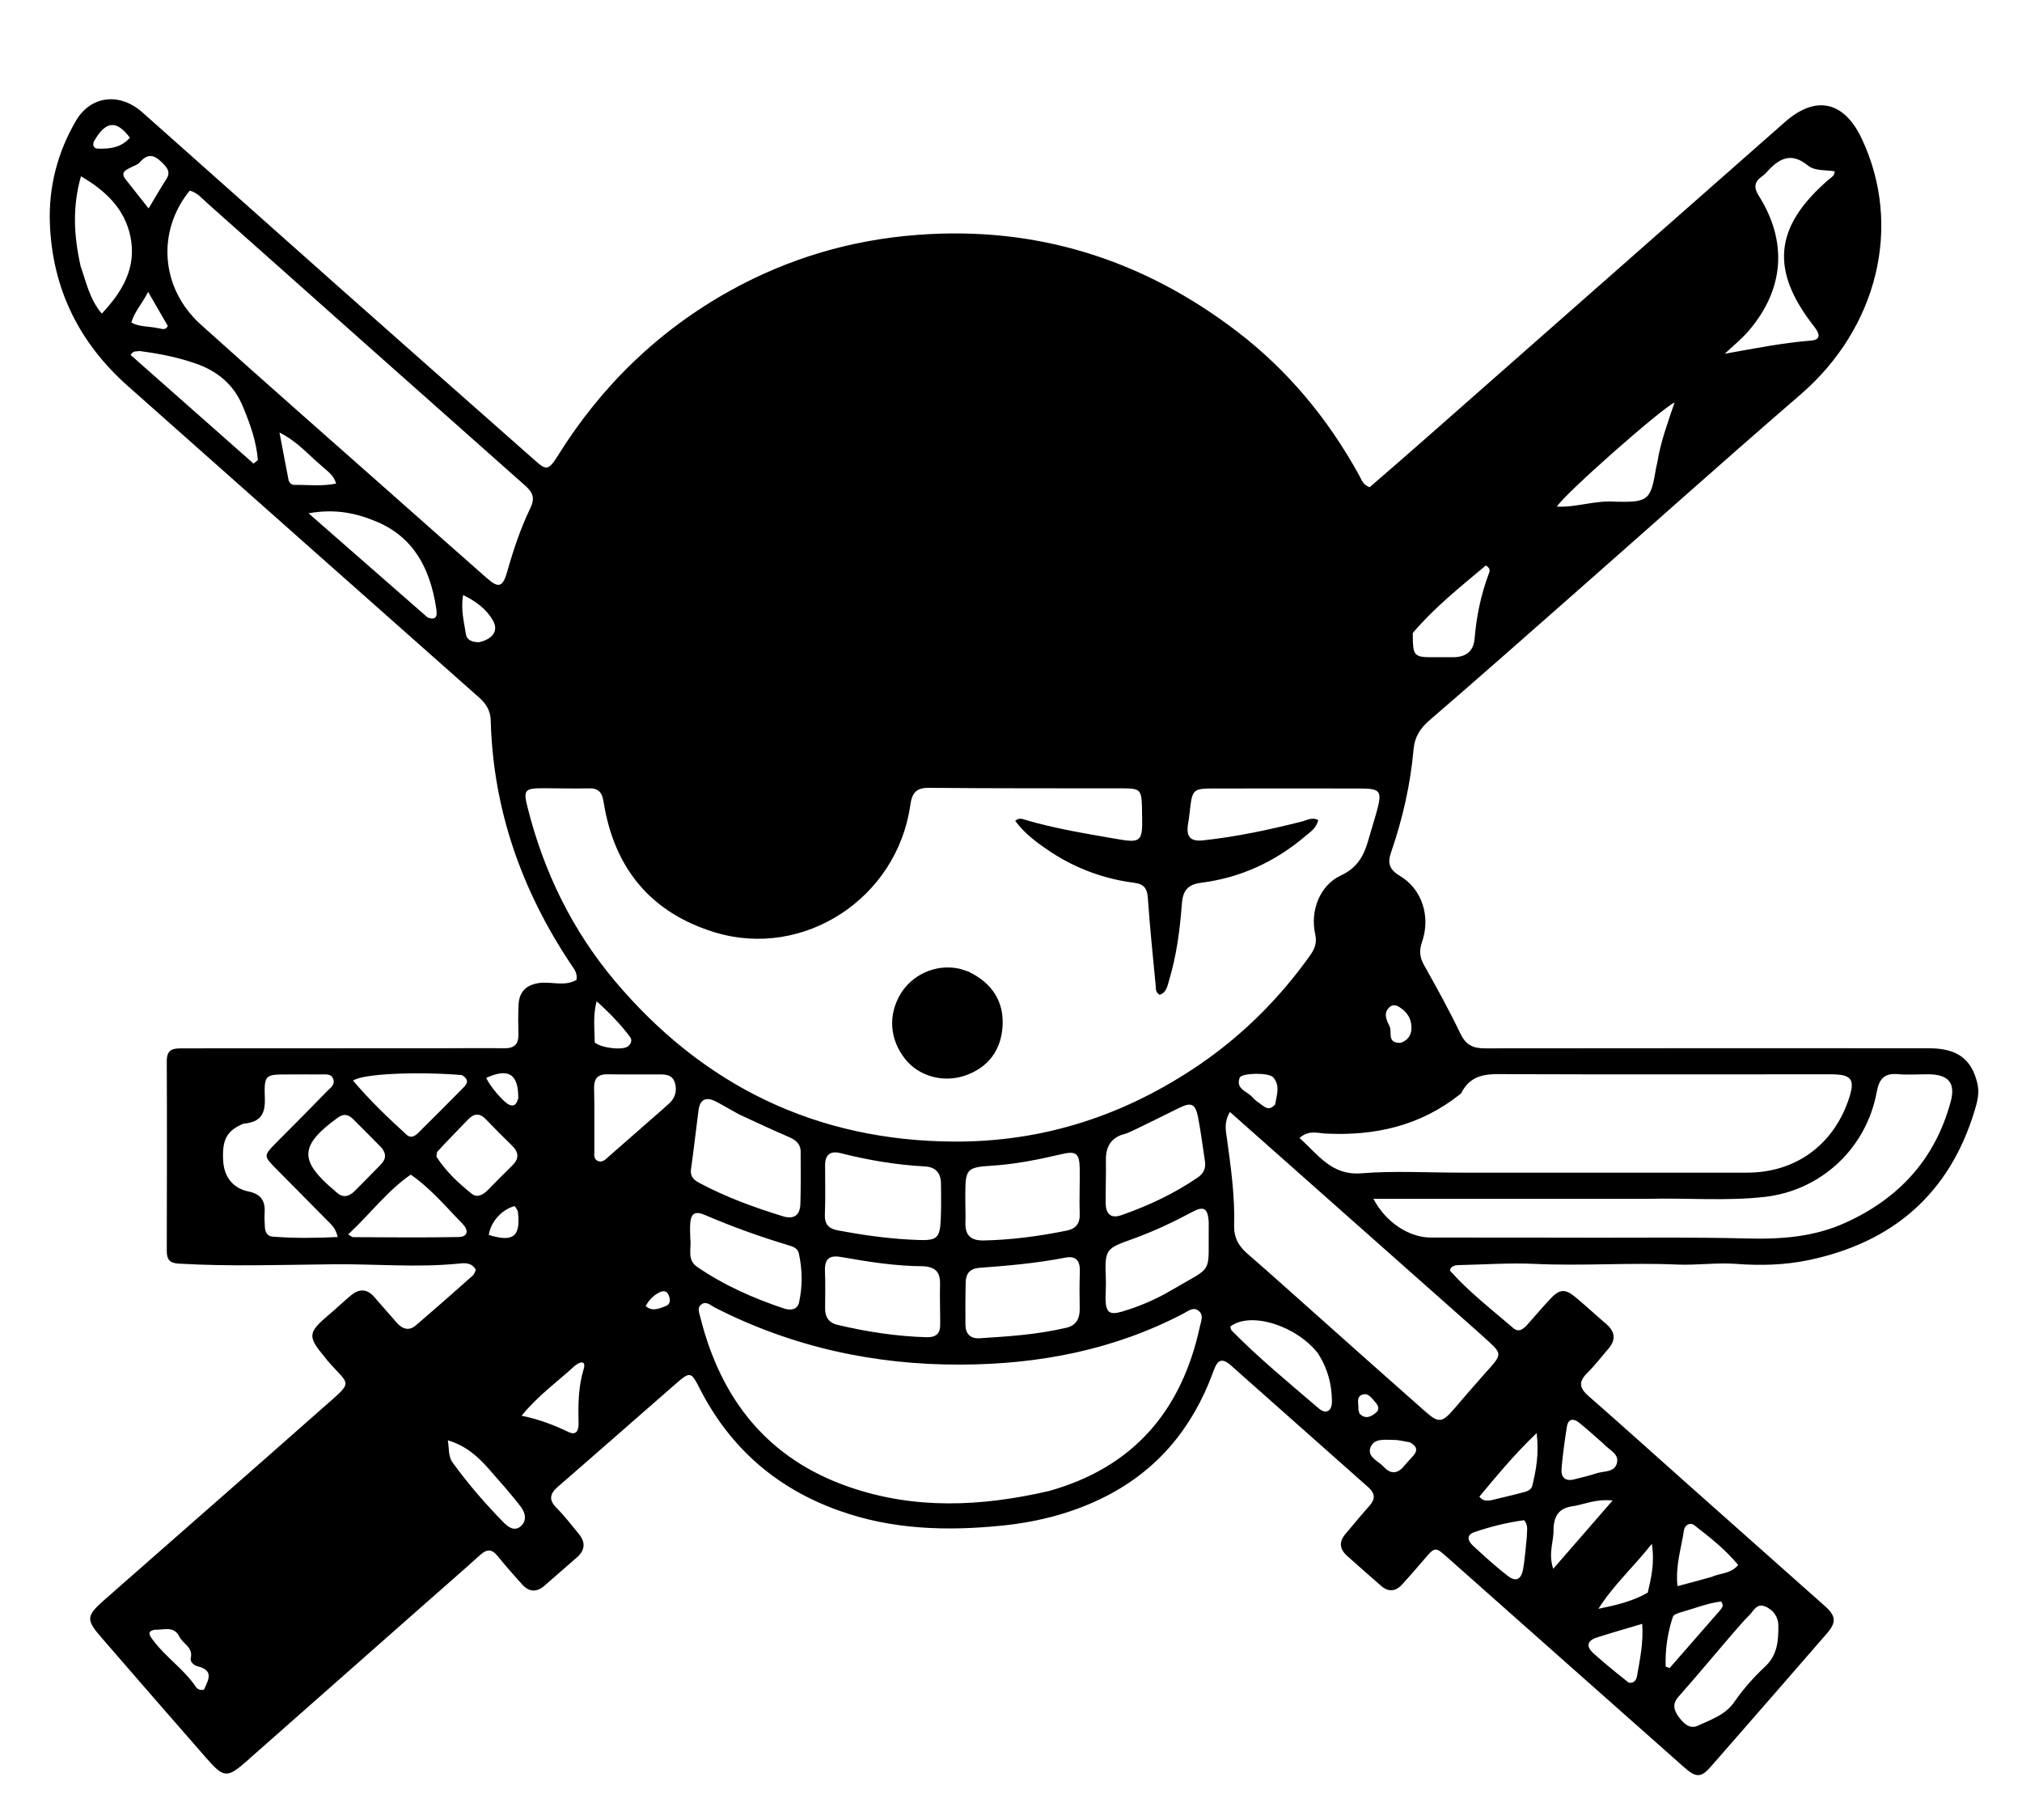 <?xml version="1.0" encoding="UTF-8"?>
<svg xmlns="http://www.w3.org/2000/svg" xmlns:xlink="http://www.w3.org/1999/xlink" width="60px" height="54px" viewBox="0 0 60 54" version="1.1">
<g id="surface1">
<path style=" stroke:none;fill-rule:nonzero;fill:rgb(0%,0%,0%);fill-opacity:1;" d="M 12.582 47.609 C 10.852 49.133 9.145 50.641 7.438 52.148 C 7.418 52.164 7.398 52.184 7.379 52.203 C 6.727 52.777 6.656 52.777 6.082 52.117 C 5.055 50.945 4.035 49.77 3.016 48.594 C 2.547 48.055 2.551 47.949 3.102 47.465 C 5.25 45.574 7.41 43.691 9.555 41.793 C 10.527 40.938 10.391 41.152 9.699 40.348 C 9.68 40.324 9.664 40.305 9.648 40.281 C 9.117 39.645 9.129 39.543 9.77 39 C 9.988 38.816 10.195 38.617 10.414 38.434 C 10.648 38.238 10.883 38.23 11.098 38.473 C 11.324 38.727 11.543 38.988 11.77 39.242 C 11.938 39.434 12.137 39.5 12.34 39.324 C 12.91 38.836 13.473 38.34 14.031 37.844 C 14.078 37.801 14.094 37.727 14.121 37.676 C 13.992 37.449 13.785 37.473 13.605 37.492 C 12.359 37.617 11.109 37.496 9.859 37.512 C 8.344 37.527 6.82 37.582 5.301 37.492 C 5.035 37.477 4.949 37.371 4.949 37.117 C 4.953 35.234 4.957 33.355 4.949 31.477 C 4.949 31.102 5.172 31.105 5.434 31.105 C 8 31.105 10.57 31.105 13.137 31.102 C 13.746 31.102 14.359 31.094 14.969 31.102 C 15.266 31.105 15.391 30.977 15.383 30.684 C 15.375 30.395 15.375 30.105 15.387 29.816 C 15.406 29.438 15.598 29.227 15.988 29.168 C 16.359 29.113 16.75 29.281 17.105 29.074 C 17.148 28.863 17.016 28.727 16.922 28.582 C 15.477 26.402 14.633 24.023 14.562 21.383 C 14.555 21.105 14.441 20.898 14.234 20.711 C 10.75 17.629 7.273 14.539 3.793 11.453 C 2.348 10.172 1.555 8.57 1.48 6.637 C 1.438 5.551 1.707 4.512 2.262 3.57 C 2.699 2.836 3.555 2.738 4.223 3.332 C 6.172 5.059 8.113 6.797 10.062 8.523 C 12 10.242 13.945 11.957 15.887 13.672 C 16.215 13.965 16.281 13.953 16.559 13.512 C 17.852 11.441 19.551 9.797 21.68 8.617 C 23.406 7.664 25.254 7.117 27.223 6.969 C 30.75 6.699 33.91 7.695 36.715 9.84 C 38.215 10.988 39.406 12.426 40.324 14.09 C 40.395 14.215 40.43 14.375 40.641 14.457 C 41.195 13.977 41.77 13.48 42.34 12.977 C 45.883 9.859 49.422 6.738 52.965 3.621 C 53.883 2.812 54.719 3 55.246 4.117 C 56.465 6.707 55.715 9.738 53.418 11.715 C 51.117 13.699 48.855 15.73 46.57 17.738 C 45.188 18.957 43.809 20.172 42.414 21.375 C 42.137 21.613 41.977 21.871 41.945 22.238 C 41.852 23.281 41.621 24.293 41.281 25.281 C 41.168 25.602 41.219 25.797 41.535 25.984 C 42.195 26.375 42.461 27.191 42.195 27.953 C 42.105 28.215 42.129 28.414 42.262 28.645 C 42.637 29.312 43.008 29.984 43.34 30.676 C 43.504 31.012 43.715 31.105 44.07 31.105 C 48.461 31.098 52.848 31.102 57.234 31.102 C 58.074 31.102 58.504 31.418 58.676 32.145 C 58.742 32.426 58.676 32.691 58.594 32.953 C 57.844 35.434 56.152 36.867 53.672 37.387 C 52.969 37.535 52.246 37.555 51.523 37.5 C 50.941 37.457 50.355 37.543 49.773 37.52 C 48.363 37.457 46.953 37.566 45.543 37.5 C 44.797 37.465 44.051 37.52 43.305 37.535 C 43.211 37.539 43.109 37.543 43.047 37.633 C 43.039 37.66 43.02 37.699 43.031 37.707 C 43.598 38.34 44.266 38.855 44.906 39.406 C 45.07 39.547 45.207 39.43 45.324 39.301 C 45.543 39.055 45.754 38.805 45.977 38.566 C 46.277 38.238 46.438 38.223 46.77 38.504 C 47.074 38.758 47.363 39.027 47.664 39.285 C 47.934 39.516 47.953 39.762 47.719 40.027 C 47.512 40.266 47.32 40.52 47.098 40.738 C 46.84 40.992 46.863 41.18 47.129 41.414 C 48.094 42.258 49.047 43.117 50.004 43.969 C 51.391 45.203 52.777 46.43 54.164 47.664 C 54.484 47.949 54.492 48.145 54.207 48.469 C 53.062 49.789 51.914 51.105 50.762 52.422 C 50.48 52.746 50.328 52.75 49.977 52.438 C 47.641 50.367 45.301 48.297 42.965 46.223 C 42.582 45.883 42.586 45.883 42.242 46.289 C 42.039 46.527 41.832 46.762 41.621 46.996 C 41.426 47.215 41.211 47.254 40.98 47.051 C 40.641 46.754 40.301 46.457 39.965 46.156 C 39.746 45.957 39.73 45.738 39.926 45.512 C 40.164 45.23 40.398 44.945 40.645 44.668 C 40.812 44.477 40.805 44.309 40.613 44.137 C 39.246 42.926 37.879 41.711 36.512 40.5 C 36.164 40.195 36.078 40.5 35.984 40.746 C 35.383 42.367 34.352 43.613 32.812 44.398 C 31.844 44.891 30.809 45.156 29.73 45.266 C 28.098 45.43 26.48 45.387 24.906 44.824 C 23.055 44.168 21.668 42.969 20.766 41.203 C 20.504 40.691 20.484 40.684 20.043 41.066 C 18.883 42.074 17.727 43.098 16.562 44.105 C 16.316 44.32 16.27 44.496 16.52 44.746 C 16.758 44.984 16.965 45.258 17.184 45.523 C 17.383 45.77 17.355 46 17.121 46.207 C 16.801 46.488 16.48 46.762 16.164 47.043 C 15.922 47.254 15.695 47.238 15.488 47.004 C 15.242 46.73 14.996 46.453 14.766 46.168 C 14.598 45.961 14.453 45.953 14.258 46.129 C 13.711 46.621 13.156 47.102 12.582 47.609 M 35.625 31.566 C 36.895 30.691 37.969 29.617 38.867 28.359 C 39.008 28.164 39.086 27.98 39.027 27.719 C 38.871 27.027 39.16 26.266 39.793 25.973 C 40.297 25.738 40.484 25.363 40.613 24.891 C 40.695 24.602 40.789 24.316 40.867 24.023 C 41.012 23.48 40.953 23.398 40.391 23.395 C 38.965 23.391 37.539 23.395 36.113 23.395 C 35.383 23.395 35.383 23.391 35.301 24.105 C 35.289 24.23 35.27 24.352 35.25 24.473 C 35.199 24.828 35.324 24.973 35.699 24.934 C 36.688 24.828 37.652 24.621 38.617 24.379 C 38.773 24.34 38.934 24.234 39.117 24.332 C 39.062 24.57 38.883 24.684 38.73 24.812 C 37.836 25.57 36.809 26.043 35.648 26.191 C 35.242 26.242 35.098 26.426 35.07 26.82 C 35.012 27.586 34.914 28.348 34.691 29.086 C 34.641 29.258 34.609 29.457 34.41 29.516 C 34.281 29.434 34.301 29.332 34.293 29.238 C 34.211 28.379 34.121 27.52 34.062 26.66 C 34.043 26.363 33.957 26.23 33.645 26.191 C 32.773 26.078 31.957 25.781 31.215 25.301 C 30.812 25.035 30.418 24.754 30.125 24.355 C 30.254 24.246 30.348 24.305 30.434 24.328 C 31.309 24.586 32.207 24.73 33.102 24.887 C 33.852 25.02 33.906 24.977 33.891 24.234 C 33.887 24.141 33.887 24.043 33.887 23.949 C 33.871 23.434 33.836 23.391 33.316 23.391 C 31.402 23.387 29.484 23.395 27.57 23.375 C 27.18 23.371 27.062 23.531 27.012 23.887 C 26.621 26.648 23.855 28.465 21.215 27.664 C 19.316 27.086 18.219 25.762 17.91 23.785 C 17.863 23.5 17.75 23.379 17.465 23.391 C 17.016 23.402 16.566 23.387 16.117 23.387 C 15.562 23.387 15.523 23.441 15.66 23.977 C 16.141 25.879 16.984 27.605 18.242 29.102 C 20.871 32.223 24.23 33.848 28.297 33.871 C 30.945 33.887 33.379 33.105 35.625 31.566 M 31.129 44.238 C 33.613 43.543 35.062 41.875 35.605 39.359 C 35.637 39.203 35.727 39.027 35.574 38.898 C 35.414 38.762 35.262 38.898 35.125 38.969 C 33.055 40.055 30.824 40.48 28.52 40.488 C 25.961 40.5 23.508 39.969 21.207 38.793 C 21.086 38.73 20.949 38.586 20.801 38.711 C 20.68 38.812 20.754 38.965 20.785 39.098 C 21.398 41.539 22.797 43.293 25.203 44.121 C 27.137 44.789 29.102 44.707 31.129 44.238 M 43.41 34.793 C 46.223 34.793 49.031 34.797 51.844 34.793 C 53.266 34.793 54.383 33.988 54.848 32.645 C 55.062 32.027 54.961 31.875 54.32 31.875 C 51.156 31.875 47.992 31.883 44.828 31.871 C 44.258 31.871 43.68 31.793 43.359 32.434 C 43.348 32.457 43.316 32.473 43.297 32.488 C 42.129 33.41 40.785 33.707 39.332 33.633 C 39.094 33.621 38.832 33.52 38.562 33.766 C 39.117 34.258 39.508 34.883 40.398 34.812 C 41.367 34.734 42.352 34.793 43.41 34.793 M 11.746 14.766 C 12.645 15.562 13.543 16.359 14.441 17.148 C 14.793 17.461 14.918 17.426 15.051 16.961 C 15.234 16.316 15.445 15.68 15.738 15.074 C 15.875 14.789 15.82 14.617 15.586 14.41 C 12.445 11.629 9.309 8.836 6.172 6.047 C 6.004 5.898 5.855 5.711 5.629 5.656 C 4.645 6.867 4.766 8.551 5.953 9.625 C 7.855 11.34 9.785 13.027 11.746 14.766 M 43.922 39.574 C 41.453 37.387 38.988 35.203 36.496 32.992 C 36.312 33.312 36.375 33.547 36.406 33.77 C 36.523 34.621 36.645 35.477 36.621 36.34 C 36.609 36.727 36.758 36.98 37.039 37.219 C 37.648 37.742 38.242 38.285 38.844 38.816 C 39.992 39.84 41.141 40.863 42.297 41.883 C 42.684 42.227 42.793 42.211 43.129 41.824 C 43.43 41.473 43.734 41.121 44.043 40.773 C 44.629 40.117 44.609 40.203 43.922 39.574 M 48.871 35.57 C 46.184 35.57 43.5 35.57 40.754 35.57 C 41.129 36.281 41.824 36.719 42.461 36.719 C 44.117 36.719 45.773 36.719 47.43 36.723 C 48.895 36.723 50.363 36.707 51.828 36.746 C 52.844 36.773 53.84 36.703 54.773 36.273 C 56.344 35.559 57.422 34.395 57.883 32.691 C 58.031 32.145 57.832 31.891 57.262 31.875 C 56.949 31.871 56.637 31.898 56.328 31.871 C 55.918 31.836 55.762 32 55.688 32.406 C 55.379 34.074 54.039 35.32 52.371 35.512 C 51.234 35.641 50.094 35.539 48.871 35.57 M 21.926 33.062 C 21.699 32.938 21.477 32.805 21.246 32.684 C 20.965 32.539 20.773 32.598 20.727 32.945 C 20.652 33.527 20.586 34.113 20.504 34.695 C 20.473 34.918 20.602 35.02 20.766 35.105 C 21.551 35.523 22.379 35.824 23.227 36.086 C 23.551 36.188 23.738 36.062 23.75 35.727 C 23.766 35.207 23.762 34.688 23.758 34.164 C 23.754 33.926 23.594 33.812 23.391 33.727 C 22.918 33.523 22.449 33.305 21.926 33.062 M 7.223 33.34 C 6.738 33.543 6.59 33.805 6.621 34.414 C 6.641 34.902 6.898 35.254 7.375 35.352 C 7.75 35.43 7.875 35.633 7.852 35.984 C 7.844 36.121 7.852 36.258 7.859 36.395 C 7.863 36.547 7.93 36.68 8.086 36.691 C 8.727 36.742 9.363 36.734 10.02 36.703 C 9.965 36.438 9.82 36.324 9.699 36.199 C 9.199 35.695 8.699 35.191 8.203 34.688 C 7.816 34.293 7.816 34.293 8.191 33.91 C 8.703 33.398 9.211 32.887 9.715 32.367 C 9.809 32.277 9.945 32.18 9.891 32.023 C 9.828 31.84 9.648 31.883 9.504 31.879 C 9.191 31.875 8.879 31.879 8.566 31.879 C 7.855 31.879 7.836 31.879 7.859 32.609 C 7.871 33.047 7.734 33.297 7.223 33.34 M 27.926 35.805 C 27.926 35.574 27.926 35.34 27.922 35.109 C 27.918 34.793 27.75 34.625 27.449 34.609 C 26.594 34.562 25.758 34.422 24.93 34.211 C 24.645 34.141 24.484 34.258 24.484 34.566 C 24.484 35.059 24.496 35.551 24.477 36.043 C 24.465 36.344 24.613 36.461 24.871 36.508 C 25.562 36.637 26.258 36.738 26.961 36.777 C 27.906 36.828 27.906 36.824 27.926 35.805 M 28.645 35.688 C 28.645 35.879 28.656 36.07 28.648 36.262 C 28.633 36.641 28.793 36.809 29.18 36.805 C 30.008 36.789 30.824 36.68 31.637 36.516 C 31.922 36.461 32.051 36.309 32.039 36.008 C 32.023 35.555 32.047 35.102 32.039 34.652 C 32.027 34.219 31.926 34.145 31.512 34.242 C 30.812 34.406 30.109 34.547 29.391 34.59 C 28.715 34.633 28.648 34.691 28.645 35.363 C 28.645 35.445 28.645 35.527 28.645 35.688 M 31.629 39.398 C 31.934 39.332 32.043 39.125 32.039 38.828 C 32.031 38.457 32.031 38.086 32.043 37.719 C 32.051 37.398 31.926 37.254 31.602 37.316 C 30.762 37.48 29.91 37.555 29.059 37.617 C 28.789 37.637 28.664 37.781 28.656 38.035 C 28.645 38.461 28.645 38.887 28.648 39.309 C 28.652 39.574 28.793 39.723 29.062 39.707 C 29.902 39.652 30.742 39.605 31.629 39.398 M 27.391 37.57 C 26.57 37.566 25.766 37.438 24.965 37.297 C 24.594 37.23 24.465 37.363 24.48 37.723 C 24.496 38.094 24.484 38.465 24.484 38.836 C 24.484 39.09 24.609 39.254 24.852 39.309 C 25.727 39.516 26.609 39.652 27.508 39.676 C 27.762 39.68 27.898 39.574 27.898 39.32 C 27.902 38.91 27.883 38.5 27.895 38.09 C 27.898 37.777 27.789 37.59 27.391 37.57 M 33.648 33.531 C 33.559 33.566 33.477 33.617 33.387 33.641 C 32.977 33.742 32.812 34.008 32.816 34.418 C 32.824 34.844 32.805 35.27 32.809 35.691 C 32.812 36 32.945 36.168 33.273 36.055 C 34.074 35.777 34.836 35.418 35.539 34.938 C 35.719 34.816 35.789 34.656 35.754 34.445 C 35.688 34.012 35.633 33.578 35.551 33.148 C 35.469 32.742 35.348 32.695 34.984 32.875 C 34.559 33.086 34.133 33.297 33.648 33.531 M 33.652 36.746 C 32.781 37.055 32.781 37.055 32.816 38 C 32.82 38.176 32.805 38.355 32.805 38.531 C 32.812 38.941 32.918 39.027 33.301 38.914 C 33.809 38.762 34.297 38.555 34.754 38.285 C 36.043 37.523 35.848 37.871 35.867 36.324 C 35.867 36.297 35.867 36.27 35.867 36.242 C 35.836 35.848 35.723 35.773 35.375 35.961 C 34.836 36.25 34.285 36.512 33.652 36.746 M 20.484 36.754 C 20.523 37.039 20.375 37.375 20.684 37.586 C 21.484 38.137 22.363 38.523 23.277 38.828 C 23.453 38.883 23.66 38.867 23.711 38.645 C 23.816 38.16 23.812 37.668 23.703 37.184 C 23.664 37.016 23.496 36.977 23.355 36.934 C 22.539 36.688 21.734 36.398 20.949 36.062 C 20.602 35.91 20.488 35.996 20.477 36.391 C 20.473 36.484 20.48 36.582 20.484 36.754 M 53.84 9.699 C 52.52 8.023 52.641 6.734 54.254 5.336 C 54.328 5.27 54.441 5.227 54.441 5.082 C 54.172 5.039 53.859 5.078 53.652 4.914 C 53.129 4.484 52.762 4.723 52.402 5.133 C 52.367 5.172 52.32 5.207 52.277 5.238 C 52.047 5.406 52.039 5.574 52.199 5.824 C 53.047 7.18 52.941 8.578 51.902 9.801 C 51.688 10.055 51.422 10.266 51.18 10.496 C 52.059 10.34 52.891 10.172 53.742 10.105 C 54 10.086 54.031 9.941 53.84 9.699 M 51.324 48.574 C 50.82 49.164 50.32 49.762 49.805 50.344 C 49.613 50.559 49.676 50.75 49.809 50.934 C 49.949 51.125 50.133 51.32 50.387 51.199 C 50.777 51.016 51.199 50.887 51.473 50.484 C 51.734 50.105 52.051 49.754 52.387 49.438 C 52.75 49.094 52.773 48.664 52.77 48.23 C 52.77 47.977 52.621 47.758 52.367 47.66 C 52.125 47.566 52.035 47.797 51.91 47.922 C 51.715 48.113 51.543 48.324 51.324 48.574 M 2.395 7.91 C 2.562 8.375 2.656 8.875 3.02 9.305 C 3.652 8.637 4.055 7.922 3.871 7.023 C 3.703 6.203 3.145 5.664 2.402 5.23 C 2.145 6.145 2.188 6.992 2.395 7.91 M 12.688 18.32 C 13.008 18.438 12.965 18.191 12.941 18.031 C 12.766 16.902 12.301 15.961 11.199 15.488 C 10.59 15.227 9.953 15.086 9.156 15.23 C 10.379 16.301 11.512 17.293 12.688 18.32 M 4.133 10.414 C 4.059 10.438 3.965 10.387 3.875 10.531 C 5.086 11.602 6.305 12.68 7.523 13.754 C 7.566 13.719 7.609 13.684 7.652 13.652 C 7.609 13.094 7.422 12.578 7.207 12.062 C 6.938 11.41 6.457 11.012 5.805 10.785 C 5.277 10.602 4.734 10.492 4.133 10.414 M 19.672 32.906 C 19.723 32.859 19.773 32.812 19.824 32.77 C 20.035 32.594 20.105 32.355 20.02 32.109 C 19.93 31.848 19.68 31.879 19.465 31.879 C 18.992 31.875 18.516 31.883 18.043 31.875 C 17.758 31.867 17.625 31.977 17.629 32.281 C 17.645 32.895 17.633 33.512 17.637 34.125 C 17.637 34.242 17.602 34.391 17.746 34.449 C 17.883 34.5 17.973 34.395 18.066 34.312 C 18.586 33.859 19.109 33.402 19.672 32.906 M 47.973 14.887 C 48.914 14.902 48.984 14.84 49.141 13.887 C 49.152 13.816 49.176 13.754 49.184 13.688 C 49.281 13.098 49.488 12.539 49.691 11.941 C 49.273 12.141 46.418 14.664 46.199 15.031 C 46.789 15.062 47.336 14.832 47.973 14.887 M 39.109 40.156 C 38.465 39.324 37.098 38.902 36.508 39.359 C 36.52 39.398 36.52 39.445 36.543 39.473 C 37.359 40.301 38.254 41.035 39.133 41.789 C 39.352 41.973 39.527 41.867 39.523 41.574 C 39.52 41.086 39.406 40.621 39.109 40.156 M 13.707 31.898 C 12.383 31.789 10.762 31.855 10.477 32.062 C 10.969 32.645 11.516 33.168 12.074 33.676 C 12.188 33.777 12.309 33.711 12.402 33.621 C 12.855 33.172 13.312 32.719 13.758 32.262 C 13.859 32.16 13.938 32.039 13.707 31.898 M 12.188 34.852 C 11.48 35.34 10.973 36.035 10.332 36.625 C 10.41 36.672 10.445 36.707 10.477 36.707 C 11.52 36.711 12.562 36.723 13.605 36.703 C 13.906 36.699 13.898 36.484 13.727 36.312 C 13.242 35.82 12.801 35.277 12.188 34.852 M 12.969 34.18 C 12.965 34.234 12.938 34.301 12.961 34.336 C 13.238 34.762 13.605 35.105 13.996 35.418 C 14.16 35.547 14.332 35.453 14.469 35.316 C 14.707 35.074 14.945 34.828 15.188 34.594 C 15.398 34.395 15.41 34.207 15.203 34 C 14.941 33.742 14.68 33.484 14.426 33.219 C 14.234 33.012 14.062 33.031 13.879 33.227 C 13.586 33.531 13.289 33.832 12.969 34.18 M 11.312 34.043 C 11.035 33.766 10.762 33.484 10.48 33.207 C 10.34 33.066 10.203 33.031 10.02 33.164 C 8.887 33.988 8.867 34.434 9.926 35.324 C 9.938 35.336 9.949 35.344 9.957 35.352 C 10.148 35.543 10.336 35.527 10.523 35.34 C 10.781 35.082 11.039 34.82 11.293 34.559 C 11.43 34.418 11.496 34.262 11.312 34.043 M 41.922 18.781 C 41.926 19.492 41.938 19.504 42.617 19.5 C 42.793 19.496 42.969 19.504 43.145 19.5 C 43.508 19.488 43.727 19.324 43.758 18.938 C 43.812 18.293 43.941 17.664 44.164 17.059 C 44.195 16.973 44.258 16.879 44.09 16.777 C 43.359 17.395 42.594 17.992 41.922 18.781 M 14.969 44.113 C 14.492 43.598 14.102 42.973 13.289 42.734 C 13.332 43.012 13.297 43.215 13.441 43.41 C 13.902 44.039 14.406 44.625 14.953 45.18 C 15.094 45.324 15.273 45.438 15.453 45.285 C 15.629 45.129 15.602 44.91 15.469 44.727 C 15.324 44.527 15.16 44.344 14.969 44.113 M 50.785 46.789 C 51.035 46.672 51.352 46.703 51.578 46.434 C 51.199 45.973 50.738 45.613 50.281 45.258 C 50.145 45.152 49.992 45.254 49.969 45.402 C 49.891 45.934 49.711 46.453 49.777 47.062 C 50.125 46.969 50.422 46.891 50.785 46.789 M 45.309 45.57 C 45.301 45.426 45.363 45.27 45.227 45.105 C 44.738 45.168 44.238 45.293 43.754 45.457 C 43.492 45.547 43.562 45.727 43.711 45.863 C 44.039 46.168 44.375 46.473 44.727 46.746 C 44.984 46.949 45.141 46.875 45.199 46.539 C 45.25 46.242 45.27 45.941 45.309 45.57 M 17.07 40.512 C 16.559 40.984 15.984 41.387 15.477 42.004 C 16.02 42.117 16.453 42.289 16.879 42.492 C 17.105 42.598 17.172 42.43 17.168 42.242 C 17.156 41.695 17.156 41.152 17.32 40.621 C 17.375 40.441 17.309 40.34 17.07 40.512 M 47.559 42.816 C 47.324 42.613 47.094 42.398 46.852 42.207 C 46.691 42.078 46.535 42.09 46.496 42.328 C 46.43 42.742 46.371 43.16 46.336 43.582 C 46.316 43.832 46.449 43.965 46.719 43.891 C 46.941 43.832 47.168 43.785 47.383 43.711 C 47.602 43.641 47.926 43.691 47.984 43.391 C 48.039 43.125 47.746 43.023 47.559 42.816 M 48.332 49.926 C 48.492 49.949 48.559 49.844 48.578 49.719 C 48.664 49.227 48.77 48.734 48.73 48.18 C 48.262 48.32 47.82 48.445 47.383 48.586 C 47.086 48.68 47.062 48.859 47.289 49.059 C 47.613 49.348 47.949 49.625 48.332 49.926 M 46.098 45.363 C 46.117 45.719 45.93 46.074 46.09 46.547 C 46.688 45.859 47.234 45.23 47.852 44.52 C 47.34 44.469 47.02 44.637 46.68 44.688 C 46.309 44.738 46.117 44.918 46.098 45.363 M 44.234 44.516 C 44.535 44.441 44.84 44.375 45.141 44.293 C 45.27 44.262 45.43 44.23 45.469 44.082 C 45.582 43.613 45.672 43.141 45.598 42.52 C 44.922 43.168 44.41 43.793 43.898 44.406 C 44.008 44.539 44.094 44.527 44.234 44.516 M 51.027 47.793 C 51.074 47.719 51.18 47.66 51.07 47.516 C 50.672 47.566 50.281 47.723 49.883 47.836 C 49.793 47.863 49.664 47.902 49.641 47.969 C 49.48 48.453 49.41 48.949 49.426 49.449 C 49.465 49.465 49.504 49.477 49.543 49.492 C 50.027 48.938 50.508 48.387 51.027 47.793 M 9.523 13.805 C 9.156 13.5 8.848 13.117 8.293 12.832 C 8.398 13.375 8.477 13.809 8.562 14.238 C 8.578 14.32 8.652 14.391 8.738 14.387 C 9.145 14.383 9.555 14.434 9.973 14.348 C 9.898 14.078 9.707 13.98 9.523 13.805 M 48.895 47.254 C 48.996 46.816 49.105 46.379 49.016 45.805 C 48.477 46.492 47.902 46.996 47.43 47.734 C 47.996 47.617 48.438 47.512 48.895 47.254 M 3.852 4.984 C 3.699 5.055 3.582 5.137 3.727 5.32 C 3.949 5.605 4.176 5.887 4.41 6.184 C 4.594 5.879 4.754 5.594 4.934 5.32 C 5.043 5.152 5.008 5.031 4.875 4.891 C 4.645 4.648 4.434 4.484 4.148 4.816 C 4.09 4.887 3.984 4.914 3.852 4.984 M 4.594 48.355 C 4.34 48.398 4.449 48.539 4.527 48.645 C 4.906 49.164 5.457 49.52 5.816 50.055 C 5.855 50.113 5.938 50.164 6.055 50.129 C 6.176 49.852 6.367 49.562 5.859 49.438 C 5.754 49.41 5.637 49.309 5.66 49.203 C 5.738 48.875 5.43 48.777 5.324 48.562 C 5.164 48.238 4.891 48.359 4.594 48.355 M 17.648 30.93 C 17.84 31.094 18.457 31.168 18.625 31.051 C 18.73 30.977 18.766 30.855 18.695 30.766 C 18.418 30.395 18.098 30.062 17.703 29.707 C 17.59 30.156 17.645 30.512 17.648 30.93 M 41.836 42.793 C 41.676 42.77 41.52 42.723 41.359 42.723 C 41.109 42.723 40.781 42.664 40.672 42.934 C 40.551 43.23 40.898 43.344 41.062 43.523 C 41.27 43.75 41.48 43.73 41.672 43.488 C 41.758 43.383 41.852 43.289 41.941 43.188 C 42.062 43.047 42.066 42.922 41.836 42.793 M 14.215 19.055 C 14.617 18.965 14.801 18.715 14.629 18.414 C 14.438 18.074 14.125 17.84 13.742 17.656 C 13.668 18.09 13.77 18.449 13.824 18.812 C 13.848 18.977 13.984 19.055 14.215 19.055 M 37.836 32.773 C 37.883 32.5 37.996 32.211 37.781 31.965 C 37.652 31.816 36.84 31.832 36.785 31.977 C 36.66 32.32 37.016 32.379 37.164 32.555 C 37.242 32.648 37.348 32.715 37.445 32.785 C 37.555 32.867 37.668 32.957 37.836 32.773 M 15.379 32.582 C 15.383 31.867 15.094 31.68 14.43 31.98 C 14.52 32.211 14.934 32.691 15.094 32.77 C 15.238 32.84 15.324 32.793 15.379 32.582 M 15.273 35.785 C 14.891 35.883 14.559 36.254 14.504 36.641 C 15.227 36.863 15.449 36.695 15.371 35.973 C 15.367 35.922 15.336 35.871 15.273 35.785 M 4.691 9.738 C 4.793 9.746 4.906 9.82 4.98 9.672 C 4.797 9.352 4.609 9.031 4.395 8.66 C 4.219 9.012 3.988 9.246 3.898 9.57 C 4.145 9.707 4.395 9.672 4.691 9.738 M 41.566 30.941 C 41.789 30.863 41.891 30.695 41.883 30.473 C 41.879 30.207 41.738 30.012 41.516 29.875 C 41.414 29.809 41.305 29.805 41.219 29.895 C 41.031 30.082 41.164 30.301 41.238 30.461 C 41.312 30.625 41.145 30.957 41.566 30.941 M 2.781 4.207 C 2.746 4.324 2.785 4.406 2.906 4.41 C 3.262 4.422 3.598 4.379 3.855 4.086 C 3.453 3.551 3.133 3.582 2.781 4.207 M 40.34 41.938 C 40.516 42.125 40.684 42.035 40.836 41.91 C 40.938 41.824 40.902 41.707 40.824 41.621 C 40.719 41.504 40.617 41.324 40.438 41.375 C 40.227 41.438 40.32 41.648 40.309 41.801 C 40.305 41.824 40.312 41.852 40.34 41.938 M 19.16 38.75 C 19.352 38.926 19.559 38.824 19.75 38.754 C 19.895 38.703 19.895 38.566 19.848 38.445 C 19.797 38.297 19.684 38.281 19.555 38.352 C 19.398 38.434 19.27 38.551 19.16 38.75 Z M 19.16 38.75 "/>
<path style=" stroke:none;fill-rule:nonzero;fill:rgb(0%,0%,0%);fill-opacity:1;" d="M 28.727 28.824 C 29.43 29.156 29.793 29.707 29.75 30.441 C 29.711 31.152 29.328 31.676 28.633 31.914 C 27.992 32.133 27.266 31.934 26.863 31.426 C 26.402 30.848 26.348 30.133 26.711 29.508 C 27.055 28.922 27.758 28.602 28.426 28.734 C 28.52 28.75 28.605 28.785 28.727 28.824 Z M 28.727 28.824 "/>
</g>
</svg>
